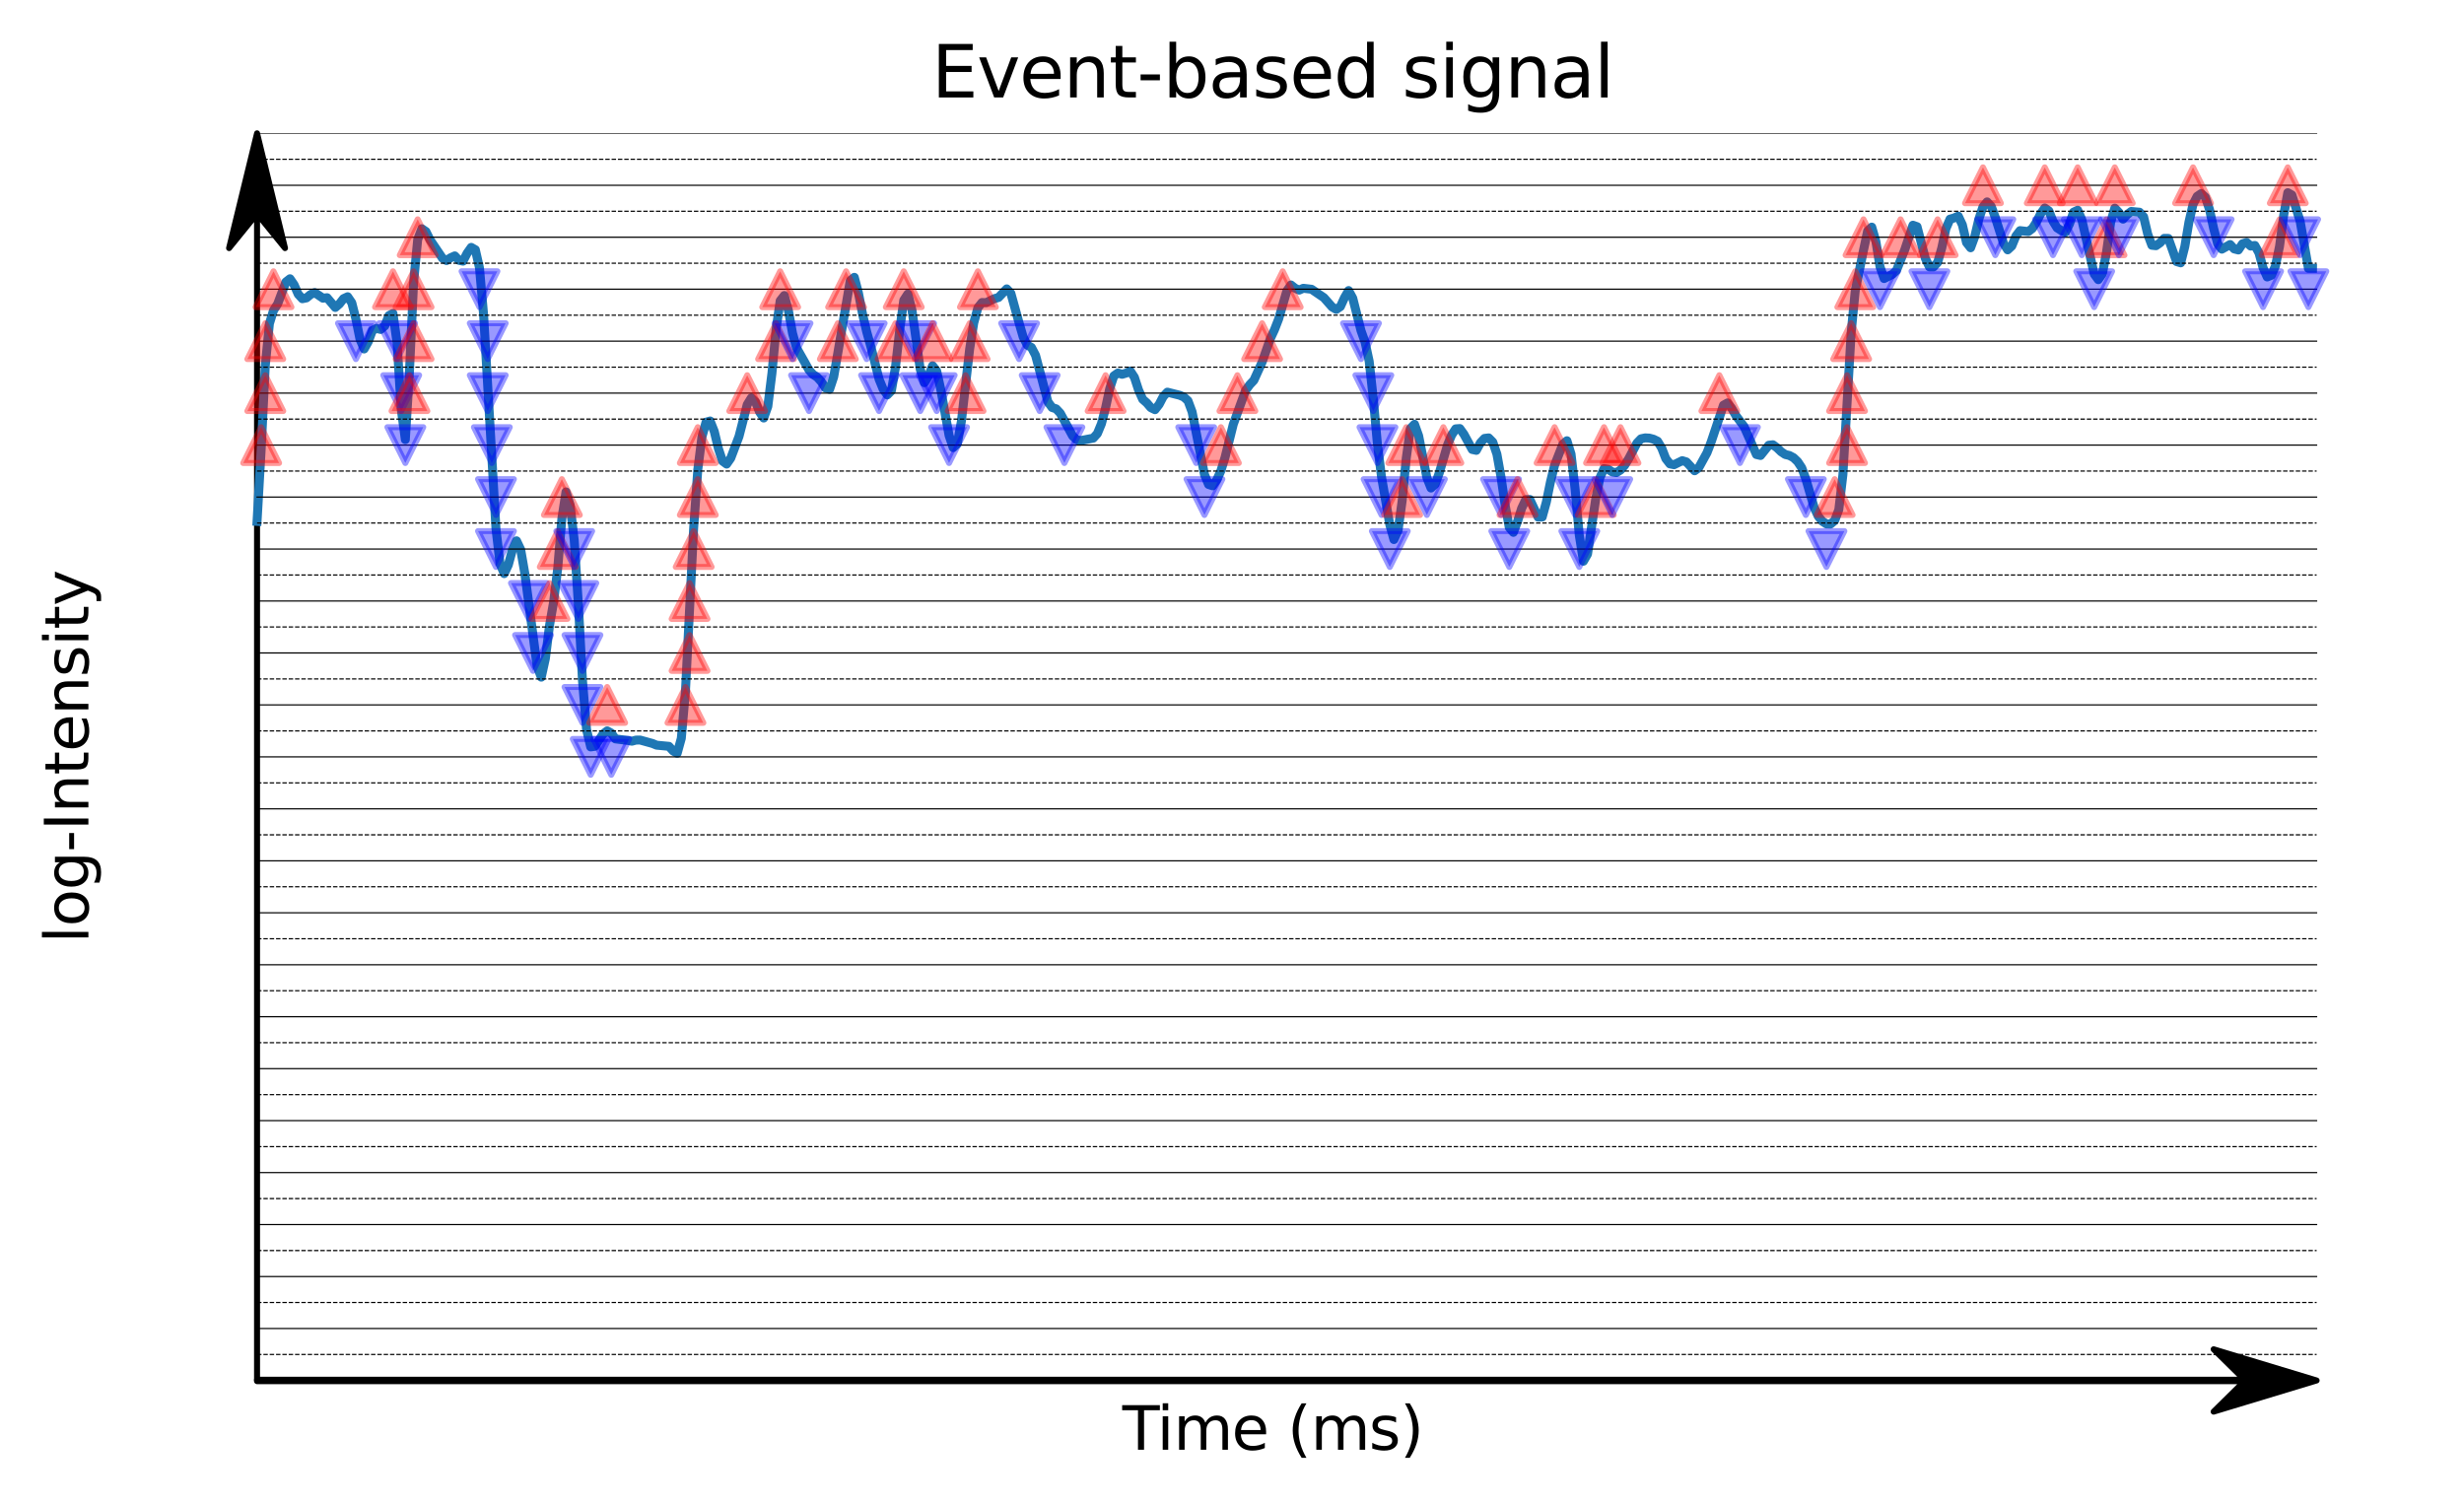 <?xml version="1.0" encoding="utf-8" standalone="no"?>
<!DOCTYPE svg PUBLIC "-//W3C//DTD SVG 1.1//EN"
  "http://www.w3.org/Graphics/SVG/1.1/DTD/svg11.dtd">
<svg xmlns:xlink="http://www.w3.org/1999/xlink" width="412.523pt" height="251.996pt" viewBox="0 0 412.523 251.996" xmlns="http://www.w3.org/2000/svg" version="1.1">
 <defs>
  <style type="text/css">*{stroke-linejoin: round; stroke-linecap: butt}</style>
 </defs>
 <g id="figure_1">
  <g id="patch_1">
   <path d="M 0 251.996 
L 412.523 251.996 
L 412.523 0 
L 0 0 
L 0 251.996 
z
" style="fill: none"/>
  </g>
  <g id="axes_1">
   <g id="patch_2">
    <path d="M 20.878 231.118 
L 405.323 231.118 
L 405.323 22.318 
L 20.878 22.318 
L 20.878 231.118 
z
" style="fill: none"/>
   </g>
   <g id="patch_3">
    <path d="M 387.848 231.118 
L 370.608 236.338 
L 375.78 231.235 
L 43.035 231.235 
L 43.035 231.001 
L 375.78 231.001 
L 370.608 225.898 
z
" style="stroke: #000000; stroke-linejoin: miter"/>
   </g>
   <g id="patch_4">
    <path d="M 43.035 22.318 
L 47.717 41.54 
L 43.035 35.774 
L 43.035 231.118 
L 43.034 231.118 
L 43.034 35.774 
L 38.353 41.54 
z
" style="stroke: #000000; stroke-linejoin: miter"/>
   </g>
   <g id="matplotlib.axis_1">
    <g id="text_1">
     <!-- Time (ms) -->
     <g transform="translate(187.901 242.717) scale(0.1 -0.1)">
      <defs>
       <path id="DejaVuSans-54" d="M -19 4666 
L 3928 4666 
L 3928 4134 
L 2272 4134 
L 2272 0 
L 1638 0 
L 1638 4134 
L -19 4134 
L -19 4666 
z
" transform="scale(0.016)"/>
       <path id="DejaVuSans-69" d="M 603 3500 
L 1178 3500 
L 1178 0 
L 603 0 
L 603 3500 
z
M 603 4863 
L 1178 4863 
L 1178 4134 
L 603 4134 
L 603 4863 
z
" transform="scale(0.016)"/>
       <path id="DejaVuSans-6d" d="M 3328 2828 
Q 3544 3216 3844 3400 
Q 4144 3584 4550 3584 
Q 5097 3584 5394 3201 
Q 5691 2819 5691 2113 
L 5691 0 
L 5113 0 
L 5113 2094 
Q 5113 2597 4934 2840 
Q 4756 3084 4391 3084 
Q 3944 3084 3684 2787 
Q 3425 2491 3425 1978 
L 3425 0 
L 2847 0 
L 2847 2094 
Q 2847 2600 2669 2842 
Q 2491 3084 2119 3084 
Q 1678 3084 1418 2786 
Q 1159 2488 1159 1978 
L 1159 0 
L 581 0 
L 581 3500 
L 1159 3500 
L 1159 2956 
Q 1356 3278 1631 3431 
Q 1906 3584 2284 3584 
Q 2666 3584 2933 3390 
Q 3200 3197 3328 2828 
z
" transform="scale(0.016)"/>
       <path id="DejaVuSans-65" d="M 3597 1894 
L 3597 1613 
L 953 1613 
Q 991 1019 1311 708 
Q 1631 397 2203 397 
Q 2534 397 2845 478 
Q 3156 559 3463 722 
L 3463 178 
Q 3153 47 2828 -22 
Q 2503 -91 2169 -91 
Q 1331 -91 842 396 
Q 353 884 353 1716 
Q 353 2575 817 3079 
Q 1281 3584 2069 3584 
Q 2775 3584 3186 3129 
Q 3597 2675 3597 1894 
z
M 3022 2063 
Q 3016 2534 2758 2815 
Q 2500 3097 2075 3097 
Q 1594 3097 1305 2825 
Q 1016 2553 972 2059 
L 3022 2063 
z
" transform="scale(0.016)"/>
       <path id="DejaVuSans-20" transform="scale(0.016)"/>
       <path id="DejaVuSans-28" d="M 1984 4856 
Q 1566 4138 1362 3434 
Q 1159 2731 1159 2009 
Q 1159 1288 1364 580 
Q 1569 -128 1984 -844 
L 1484 -844 
Q 1016 -109 783 600 
Q 550 1309 550 2009 
Q 550 2706 781 3412 
Q 1013 4119 1484 4856 
L 1984 4856 
z
" transform="scale(0.016)"/>
       <path id="DejaVuSans-73" d="M 2834 3397 
L 2834 2853 
Q 2591 2978 2328 3040 
Q 2066 3103 1784 3103 
Q 1356 3103 1142 2972 
Q 928 2841 928 2578 
Q 928 2378 1081 2264 
Q 1234 2150 1697 2047 
L 1894 2003 
Q 2506 1872 2764 1633 
Q 3022 1394 3022 966 
Q 3022 478 2636 193 
Q 2250 -91 1575 -91 
Q 1294 -91 989 -36 
Q 684 19 347 128 
L 347 722 
Q 666 556 975 473 
Q 1284 391 1588 391 
Q 1994 391 2212 530 
Q 2431 669 2431 922 
Q 2431 1156 2273 1281 
Q 2116 1406 1581 1522 
L 1381 1569 
Q 847 1681 609 1914 
Q 372 2147 372 2553 
Q 372 3047 722 3315 
Q 1072 3584 1716 3584 
Q 2034 3584 2315 3537 
Q 2597 3491 2834 3397 
z
" transform="scale(0.016)"/>
       <path id="DejaVuSans-29" d="M 513 4856 
L 1013 4856 
Q 1481 4119 1714 3412 
Q 1947 2706 1947 2009 
Q 1947 1309 1714 600 
Q 1481 -109 1013 -844 
L 513 -844 
Q 928 -128 1133 580 
Q 1338 1288 1338 2009 
Q 1338 2731 1133 3434 
Q 928 4138 513 4856 
z
" transform="scale(0.016)"/>
      </defs>
      <use xlink:href="#DejaVuSans-54"/>
      <use xlink:href="#DejaVuSans-69" x="57.959"/>
      <use xlink:href="#DejaVuSans-6d" x="85.742"/>
      <use xlink:href="#DejaVuSans-65" x="183.154"/>
      <use xlink:href="#DejaVuSans-20" x="244.678"/>
      <use xlink:href="#DejaVuSans-28" x="276.465"/>
      <use xlink:href="#DejaVuSans-6d" x="315.479"/>
      <use xlink:href="#DejaVuSans-73" x="412.891"/>
      <use xlink:href="#DejaVuSans-29" x="464.99"/>
     </g>
    </g>
   </g>
   <g id="matplotlib.axis_2">
    <g id="text_2">
     <!-- log-Intensity -->
     <g transform="translate(14.798 157.907) rotate(-90) scale(0.1 -0.1)">
      <defs>
       <path id="DejaVuSans-6c" d="M 603 4863 
L 1178 4863 
L 1178 0 
L 603 0 
L 603 4863 
z
" transform="scale(0.016)"/>
       <path id="DejaVuSans-6f" d="M 1959 3097 
Q 1497 3097 1228 2736 
Q 959 2375 959 1747 
Q 959 1119 1226 758 
Q 1494 397 1959 397 
Q 2419 397 2687 759 
Q 2956 1122 2956 1747 
Q 2956 2369 2687 2733 
Q 2419 3097 1959 3097 
z
M 1959 3584 
Q 2709 3584 3137 3096 
Q 3566 2609 3566 1747 
Q 3566 888 3137 398 
Q 2709 -91 1959 -91 
Q 1206 -91 779 398 
Q 353 888 353 1747 
Q 353 2609 779 3096 
Q 1206 3584 1959 3584 
z
" transform="scale(0.016)"/>
       <path id="DejaVuSans-67" d="M 2906 1791 
Q 2906 2416 2648 2759 
Q 2391 3103 1925 3103 
Q 1463 3103 1205 2759 
Q 947 2416 947 1791 
Q 947 1169 1205 825 
Q 1463 481 1925 481 
Q 2391 481 2648 825 
Q 2906 1169 2906 1791 
z
M 3481 434 
Q 3481 -459 3084 -895 
Q 2688 -1331 1869 -1331 
Q 1566 -1331 1297 -1286 
Q 1028 -1241 775 -1147 
L 775 -588 
Q 1028 -725 1275 -790 
Q 1522 -856 1778 -856 
Q 2344 -856 2625 -561 
Q 2906 -266 2906 331 
L 2906 616 
Q 2728 306 2450 153 
Q 2172 0 1784 0 
Q 1141 0 747 490 
Q 353 981 353 1791 
Q 353 2603 747 3093 
Q 1141 3584 1784 3584 
Q 2172 3584 2450 3431 
Q 2728 3278 2906 2969 
L 2906 3500 
L 3481 3500 
L 3481 434 
z
" transform="scale(0.016)"/>
       <path id="DejaVuSans-2d" d="M 313 2009 
L 1997 2009 
L 1997 1497 
L 313 1497 
L 313 2009 
z
" transform="scale(0.016)"/>
       <path id="DejaVuSans-49" d="M 628 4666 
L 1259 4666 
L 1259 0 
L 628 0 
L 628 4666 
z
" transform="scale(0.016)"/>
       <path id="DejaVuSans-6e" d="M 3513 2113 
L 3513 0 
L 2938 0 
L 2938 2094 
Q 2938 2591 2744 2837 
Q 2550 3084 2163 3084 
Q 1697 3084 1428 2787 
Q 1159 2491 1159 1978 
L 1159 0 
L 581 0 
L 581 3500 
L 1159 3500 
L 1159 2956 
Q 1366 3272 1645 3428 
Q 1925 3584 2291 3584 
Q 2894 3584 3203 3211 
Q 3513 2838 3513 2113 
z
" transform="scale(0.016)"/>
       <path id="DejaVuSans-74" d="M 1172 4494 
L 1172 3500 
L 2356 3500 
L 2356 3053 
L 1172 3053 
L 1172 1153 
Q 1172 725 1289 603 
Q 1406 481 1766 481 
L 2356 481 
L 2356 0 
L 1766 0 
Q 1100 0 847 248 
Q 594 497 594 1153 
L 594 3053 
L 172 3053 
L 172 3500 
L 594 3500 
L 594 4494 
L 1172 4494 
z
" transform="scale(0.016)"/>
       <path id="DejaVuSans-79" d="M 2059 -325 
Q 1816 -950 1584 -1140 
Q 1353 -1331 966 -1331 
L 506 -1331 
L 506 -850 
L 844 -850 
Q 1081 -850 1212 -737 
Q 1344 -625 1503 -206 
L 1606 56 
L 191 3500 
L 800 3500 
L 1894 763 
L 2988 3500 
L 3597 3500 
L 2059 -325 
z
" transform="scale(0.016)"/>
      </defs>
      <use xlink:href="#DejaVuSans-6c"/>
      <use xlink:href="#DejaVuSans-6f" x="27.783"/>
      <use xlink:href="#DejaVuSans-67" x="88.965"/>
      <use xlink:href="#DejaVuSans-2d" x="152.441"/>
      <use xlink:href="#DejaVuSans-49" x="188.525"/>
      <use xlink:href="#DejaVuSans-6e" x="218.018"/>
      <use xlink:href="#DejaVuSans-74" x="281.396"/>
      <use xlink:href="#DejaVuSans-65" x="320.605"/>
      <use xlink:href="#DejaVuSans-6e" x="382.129"/>
      <use xlink:href="#DejaVuSans-73" x="445.508"/>
      <use xlink:href="#DejaVuSans-69" x="497.607"/>
      <use xlink:href="#DejaVuSans-74" x="525.391"/>
      <use xlink:href="#DejaVuSans-79" x="564.6"/>
     </g>
    </g>
   </g>
   <g id="line2d_1">
    <path d="M 43.035 87.29 
L 43.724 75.246 
L 44.414 61.212 
L 45.104 54.182 
L 45.793 51.951 
L 46.483 50.889 
L 47.862 47.21 
L 48.552 46.672 
L 49.241 47.685 
L 49.931 49.259 
L 50.621 50.011 
L 51.31 49.872 
L 52 49.301 
L 52.69 48.988 
L 54.069 49.924 
L 54.758 49.843 
L 56.138 51.474 
L 56.827 50.882 
L 57.517 49.997 
L 58.207 49.682 
L 58.896 50.694 
L 59.586 53.417 
L 60.275 56.809 
L 60.965 58.422 
L 61.655 57.206 
L 62.344 55.34 
L 63.034 54.973 
L 63.724 55.155 
L 64.413 54.559 
L 65.103 52.844 
L 65.792 52.48 
L 66.482 57.457 
L 67.172 68.507 
L 67.861 73.599 
L 68.551 62.23 
L 69.241 47.352 
L 69.93 40.105 
L 70.62 38.291 
L 71.309 38.765 
L 71.999 40.153 
L 74.068 43.217 
L 74.758 43.62 
L 75.447 43.151 
L 76.137 42.841 
L 76.826 43.575 
L 77.516 43.719 
L 78.206 42.395 
L 78.895 41.419 
L 79.585 41.814 
L 80.275 44.842 
L 80.964 52.686 
L 83.033 88.491 
L 83.723 94.42 
L 84.412 96.032 
L 85.102 94.583 
L 85.792 92.041 
L 86.481 90.546 
L 87.171 92.005 
L 87.861 95.979 
L 89.929 111.583 
L 90.619 113.369 
L 91.309 110.249 
L 91.998 104.736 
L 92.688 100.777 
L 93.378 95.119 
L 94.067 86.824 
L 94.757 82.355 
L 95.446 84.516 
L 96.136 90.431 
L 96.826 101.127 
L 97.515 113.878 
L 98.205 122.172 
L 98.895 125.05 
L 99.584 124.947 
L 100.963 122.894 
L 101.653 122.364 
L 102.343 122.732 
L 103.032 123.707 
L 105.101 123.965 
L 105.791 124.094 
L 106.48 123.908 
L 107.17 123.9 
L 109.239 124.473 
L 109.929 124.757 
L 111.997 124.952 
L 112.687 125.723 
L 113.377 126.111 
L 114.066 123.61 
L 114.756 115.804 
L 116.135 88.35 
L 116.825 78.638 
L 117.514 73.166 
L 118.204 70.68 
L 118.894 70.483 
L 119.583 72.222 
L 120.273 75.092 
L 120.963 77.188 
L 121.652 77.695 
L 122.342 76.705 
L 123.721 73.073 
L 125.1 67.736 
L 125.79 66.619 
L 126.48 67.278 
L 127.169 68.977 
L 127.859 69.982 
L 128.549 68.045 
L 129.238 62.494 
L 129.928 55.179 
L 130.617 50.354 
L 131.307 49.481 
L 131.997 51.988 
L 132.686 55.806 
L 133.376 58.27 
L 134.755 60.706 
L 135.445 61.953 
L 136.134 62.701 
L 136.824 63.15 
L 137.514 63.919 
L 138.203 64.966 
L 138.893 65.18 
L 139.583 63.089 
L 142.341 47.011 
L 143.031 46.431 
L 143.72 49.057 
L 144.41 52.592 
L 145.1 55.542 
L 145.789 57.99 
L 147.168 63.468 
L 147.858 65.158 
L 148.548 66.116 
L 149.237 65.414 
L 149.927 61.44 
L 150.617 55.357 
L 151.306 50.277 
L 151.996 49.21 
L 152.685 51.927 
L 154.065 61.808 
L 154.754 64.066 
L 155.444 62.96 
L 156.134 61.236 
L 156.823 62.124 
L 157.513 65.254 
L 158.892 72.895 
L 159.582 74.942 
L 160.271 74.301 
L 160.961 70.513 
L 162.34 58.435 
L 163.03 54.051 
L 163.719 51.518 
L 164.409 50.647 
L 165.099 50.672 
L 166.478 49.999 
L 167.168 49.806 
L 168.547 48.364 
L 169.237 49.1 
L 170.616 54.073 
L 171.305 56.437 
L 171.995 57.78 
L 172.685 58.174 
L 173.374 59.488 
L 175.443 67.278 
L 176.133 68.219 
L 176.822 68.45 
L 177.512 69.186 
L 179.581 72.983 
L 180.271 73.64 
L 180.96 73.753 
L 183.029 73.355 
L 183.719 72.595 
L 184.408 70.924 
L 185.098 68.276 
L 185.788 65.076 
L 186.477 62.939 
L 187.167 62.446 
L 187.856 62.667 
L 188.546 62.463 
L 189.236 62.122 
L 189.925 63.174 
L 190.615 65.296 
L 191.305 66.846 
L 191.994 67.453 
L 192.684 68.257 
L 193.373 68.588 
L 194.063 67.7 
L 194.753 66.382 
L 195.442 65.655 
L 197.511 66.176 
L 198.201 66.471 
L 198.89 67.095 
L 199.58 68.954 
L 201.649 79.437 
L 202.339 81.11 
L 203.028 81.335 
L 203.718 80.329 
L 204.407 78.811 
L 205.097 76.573 
L 206.476 71.032 
L 208.545 65.345 
L 209.235 64.404 
L 209.924 63.671 
L 211.304 60.623 
L 212.683 56.693 
L 213.373 55.203 
L 214.062 53.427 
L 215.442 48.706 
L 216.131 47.712 
L 216.821 48.258 
L 217.51 48.569 
L 218.2 48.263 
L 219.579 48.427 
L 221.648 49.836 
L 223.027 51.4 
L 223.717 51.802 
L 224.407 51.33 
L 225.096 49.835 
L 225.786 48.647 
L 226.476 49.918 
L 227.855 55.343 
L 228.544 57.29 
L 229.234 60.503 
L 229.924 66.831 
L 230.613 74.409 
L 231.303 79.889 
L 232.682 87.843 
L 233.372 90.329 
L 234.061 88.829 
L 234.751 83.832 
L 235.441 76.666 
L 236.13 71.738 
L 236.82 71.032 
L 237.51 72.969 
L 238.889 79.985 
L 239.578 81.703 
L 240.268 81.063 
L 240.958 79.201 
L 242.337 74.512 
L 243.027 72.85 
L 243.716 71.798 
L 244.406 71.749 
L 245.095 72.71 
L 246.475 75.249 
L 247.164 75.398 
L 247.854 74.128 
L 248.544 73.398 
L 249.233 73.312 
L 249.923 74.013 
L 250.612 76.034 
L 251.302 79.882 
L 251.992 84.572 
L 252.681 88.312 
L 253.371 89.124 
L 254.061 87.305 
L 254.75 85.116 
L 255.44 83.645 
L 256.129 83.628 
L 257.509 86.58 
L 258.198 86.56 
L 258.888 84.057 
L 259.578 80.684 
L 260.267 77.897 
L 261.647 74.372 
L 262.336 73.791 
L 263.026 76.026 
L 263.715 81.996 
L 264.405 89.605 
L 265.095 93.957 
L 265.784 92.769 
L 267.164 83.472 
L 267.853 80.001 
L 268.543 78.449 
L 269.232 78.567 
L 269.922 79.015 
L 270.612 79.124 
L 271.301 78.696 
L 271.991 77.919 
L 272.681 76.794 
L 274.06 74.174 
L 274.749 73.458 
L 275.439 73.311 
L 276.129 73.349 
L 276.818 73.53 
L 277.508 73.865 
L 278.198 75.006 
L 278.887 76.778 
L 279.577 77.664 
L 280.266 77.802 
L 281.646 77.127 
L 282.335 77.334 
L 283.715 78.815 
L 284.404 78.308 
L 285.783 75.803 
L 286.473 74.016 
L 288.542 67.839 
L 289.232 67.458 
L 289.921 68.353 
L 290.611 69.557 
L 291.99 71.412 
L 294.059 76.097 
L 294.749 76.256 
L 296.128 74.54 
L 296.817 74.465 
L 297.507 74.967 
L 298.197 75.629 
L 298.886 76.092 
L 299.576 76.257 
L 300.266 76.62 
L 300.955 77.275 
L 301.645 78.317 
L 302.334 80.189 
L 303.714 84.918 
L 304.403 86.422 
L 305.093 87.271 
L 305.783 87.715 
L 306.472 87.73 
L 307.162 87.155 
L 307.852 85.327 
L 308.541 79.444 
L 309.92 55.72 
L 310.61 48.64 
L 311.989 41.893 
L 312.679 38.675 
L 313.369 38.025 
L 314.058 40.41 
L 314.748 44.646 
L 315.437 46.631 
L 316.817 45.931 
L 317.506 45.281 
L 318.886 41.832 
L 320.265 37.706 
L 320.954 37.949 
L 322.334 43.237 
L 323.023 44.677 
L 323.713 44.684 
L 324.403 43.937 
L 325.092 41.51 
L 325.782 38.283 
L 326.471 36.687 
L 327.161 36.493 
L 327.851 36.181 
L 328.54 37.643 
L 329.23 40.605 
L 329.92 41.481 
L 330.609 39.621 
L 331.299 36.68 
L 331.988 34.62 
L 332.678 33.8 
L 333.368 34.545 
L 334.057 36.419 
L 335.437 40.753 
L 336.126 41.829 
L 336.816 41.187 
L 337.505 39.511 
L 338.195 38.612 
L 339.574 38.769 
L 340.264 38.244 
L 340.954 37.161 
L 341.643 35.79 
L 342.333 34.817 
L 343.022 35.311 
L 343.712 37.036 
L 344.402 38.148 
L 345.091 38.59 
L 345.781 38.889 
L 346.471 37.501 
L 347.16 35.509 
L 347.85 35.195 
L 348.539 36.777 
L 350.608 45.869 
L 351.298 46.816 
L 351.988 45.815 
L 352.677 42.182 
L 353.367 37.225 
L 354.057 34.847 
L 354.746 35.568 
L 355.436 36.687 
L 356.125 35.932 
L 356.815 35.402 
L 358.194 35.525 
L 358.884 36.293 
L 359.574 39.205 
L 360.263 41.061 
L 360.953 41.136 
L 361.642 40.652 
L 362.332 39.907 
L 363.022 39.918 
L 364.401 43.792 
L 365.091 44.002 
L 365.78 41.287 
L 366.47 37.19 
L 367.159 34.204 
L 367.849 32.871 
L 368.539 32.403 
L 369.228 33.023 
L 369.918 35.076 
L 370.608 38.244 
L 371.297 40.852 
L 371.987 41.711 
L 373.366 40.938 
L 374.056 41.675 
L 374.745 41.851 
L 375.435 40.815 
L 376.125 40.591 
L 376.814 41.195 
L 377.504 41.091 
L 378.193 42.335 
L 378.883 44.828 
L 379.573 46.37 
L 380.262 46.09 
L 380.952 44.541 
L 381.642 41.233 
L 382.331 36.063 
L 383.021 32.261 
L 383.71 32.648 
L 385.09 37.037 
L 386.469 44.917 
L 387.159 44.922 
L 387.159 44.922 
" clip-path="url(#p347759cd3a)" style="fill: none; stroke: #1f77b4; stroke-width: 1.5; stroke-linecap: square"/>
   </g>
   <g id="line2d_2">
    <path d="M 43.035 226.768 
L 387.848 226.768 
" clip-path="url(#p347759cd3a)" style="fill: none; stroke-dasharray: 0.74,0.32; stroke-dashoffset: 0; stroke: #000000; stroke-width: 0.2"/>
   </g>
   <g id="line2d_3">
    <path d="M 43.035 218.068 
L 387.848 218.068 
" clip-path="url(#p347759cd3a)" style="fill: none; stroke-dasharray: 0.74,0.32; stroke-dashoffset: 0; stroke: #000000; stroke-width: 0.2"/>
   </g>
   <g id="line2d_4">
    <path d="M 43.035 209.368 
L 387.848 209.368 
" clip-path="url(#p347759cd3a)" style="fill: none; stroke-dasharray: 0.74,0.32; stroke-dashoffset: 0; stroke: #000000; stroke-width: 0.2"/>
   </g>
   <g id="line2d_5">
    <path d="M 43.035 200.668 
L 387.848 200.668 
" clip-path="url(#p347759cd3a)" style="fill: none; stroke-dasharray: 0.74,0.32; stroke-dashoffset: 0; stroke: #000000; stroke-width: 0.2"/>
   </g>
   <g id="line2d_6">
    <path d="M 43.035 191.968 
L 387.848 191.968 
" clip-path="url(#p347759cd3a)" style="fill: none; stroke-dasharray: 0.74,0.32; stroke-dashoffset: 0; stroke: #000000; stroke-width: 0.2"/>
   </g>
   <g id="line2d_7">
    <path d="M 43.035 183.268 
L 387.848 183.268 
" clip-path="url(#p347759cd3a)" style="fill: none; stroke-dasharray: 0.74,0.32; stroke-dashoffset: 0; stroke: #000000; stroke-width: 0.2"/>
   </g>
   <g id="line2d_8">
    <path d="M 43.035 174.568 
L 387.848 174.568 
" clip-path="url(#p347759cd3a)" style="fill: none; stroke-dasharray: 0.74,0.32; stroke-dashoffset: 0; stroke: #000000; stroke-width: 0.2"/>
   </g>
   <g id="line2d_9">
    <path d="M 43.035 165.868 
L 387.848 165.868 
" clip-path="url(#p347759cd3a)" style="fill: none; stroke-dasharray: 0.74,0.32; stroke-dashoffset: 0; stroke: #000000; stroke-width: 0.2"/>
   </g>
   <g id="line2d_10">
    <path d="M 43.035 157.168 
L 387.848 157.168 
" clip-path="url(#p347759cd3a)" style="fill: none; stroke-dasharray: 0.74,0.32; stroke-dashoffset: 0; stroke: #000000; stroke-width: 0.2"/>
   </g>
   <g id="line2d_11">
    <path d="M 43.035 148.468 
L 387.848 148.468 
" clip-path="url(#p347759cd3a)" style="fill: none; stroke-dasharray: 0.74,0.32; stroke-dashoffset: 0; stroke: #000000; stroke-width: 0.2"/>
   </g>
   <g id="line2d_12">
    <path d="M 43.035 139.768 
L 387.848 139.768 
" clip-path="url(#p347759cd3a)" style="fill: none; stroke-dasharray: 0.74,0.32; stroke-dashoffset: 0; stroke: #000000; stroke-width: 0.2"/>
   </g>
   <g id="line2d_13">
    <path d="M 43.035 131.068 
L 387.848 131.068 
" clip-path="url(#p347759cd3a)" style="fill: none; stroke-dasharray: 0.74,0.32; stroke-dashoffset: 0; stroke: #000000; stroke-width: 0.2"/>
   </g>
   <g id="line2d_14">
    <path d="M 43.035 122.368 
L 387.848 122.368 
" clip-path="url(#p347759cd3a)" style="fill: none; stroke-dasharray: 0.74,0.32; stroke-dashoffset: 0; stroke: #000000; stroke-width: 0.2"/>
   </g>
   <g id="line2d_15">
    <path d="M 43.035 113.668 
L 387.848 113.668 
" clip-path="url(#p347759cd3a)" style="fill: none; stroke-dasharray: 0.74,0.32; stroke-dashoffset: 0; stroke: #000000; stroke-width: 0.2"/>
   </g>
   <g id="line2d_16">
    <path d="M 43.035 104.968 
L 387.848 104.968 
" clip-path="url(#p347759cd3a)" style="fill: none; stroke-dasharray: 0.74,0.32; stroke-dashoffset: 0; stroke: #000000; stroke-width: 0.2"/>
   </g>
   <g id="line2d_17">
    <path d="M 43.035 96.268 
L 387.848 96.268 
" clip-path="url(#p347759cd3a)" style="fill: none; stroke-dasharray: 0.74,0.32; stroke-dashoffset: 0; stroke: #000000; stroke-width: 0.2"/>
   </g>
   <g id="line2d_18">
    <path d="M 43.035 87.568 
L 387.848 87.568 
" clip-path="url(#p347759cd3a)" style="fill: none; stroke-dasharray: 0.74,0.32; stroke-dashoffset: 0; stroke: #000000; stroke-width: 0.2"/>
   </g>
   <g id="line2d_19">
    <path d="M 43.035 78.868 
L 387.848 78.868 
" clip-path="url(#p347759cd3a)" style="fill: none; stroke-dasharray: 0.74,0.32; stroke-dashoffset: 0; stroke: #000000; stroke-width: 0.2"/>
   </g>
   <g id="line2d_20">
    <path d="M 43.035 70.168 
L 387.848 70.168 
" clip-path="url(#p347759cd3a)" style="fill: none; stroke-dasharray: 0.74,0.32; stroke-dashoffset: 0; stroke: #000000; stroke-width: 0.2"/>
   </g>
   <g id="line2d_21">
    <path d="M 43.035 61.468 
L 387.848 61.468 
" clip-path="url(#p347759cd3a)" style="fill: none; stroke-dasharray: 0.74,0.32; stroke-dashoffset: 0; stroke: #000000; stroke-width: 0.2"/>
   </g>
   <g id="line2d_22">
    <path d="M 43.035 52.768 
L 387.848 52.768 
" clip-path="url(#p347759cd3a)" style="fill: none; stroke-dasharray: 0.74,0.32; stroke-dashoffset: 0; stroke: #000000; stroke-width: 0.2"/>
   </g>
   <g id="line2d_23">
    <path d="M 43.035 44.068 
L 387.848 44.068 
" clip-path="url(#p347759cd3a)" style="fill: none; stroke-dasharray: 0.74,0.32; stroke-dashoffset: 0; stroke: #000000; stroke-width: 0.2"/>
   </g>
   <g id="line2d_24">
    <path d="M 43.035 35.368 
L 387.848 35.368 
" clip-path="url(#p347759cd3a)" style="fill: none; stroke-dasharray: 0.74,0.32; stroke-dashoffset: 0; stroke: #000000; stroke-width: 0.2"/>
   </g>
   <g id="line2d_25">
    <path d="M 43.035 26.668 
L 387.848 26.668 
" clip-path="url(#p347759cd3a)" style="fill: none; stroke-dasharray: 0.74,0.32; stroke-dashoffset: 0; stroke: #000000; stroke-width: 0.2"/>
   </g>
   <g id="line2d_26">
    <path d="M 43.035 231.118 
L 387.848 231.118 
" clip-path="url(#p347759cd3a)" style="fill: none; stroke: #000000; stroke-width: 0.2; stroke-linecap: square"/>
   </g>
   <g id="line2d_27">
    <path d="M 43.035 222.418 
L 387.848 222.418 
" clip-path="url(#p347759cd3a)" style="fill: none; stroke: #000000; stroke-width: 0.2; stroke-linecap: square"/>
   </g>
   <g id="line2d_28">
    <path d="M 43.035 213.718 
L 387.848 213.718 
" clip-path="url(#p347759cd3a)" style="fill: none; stroke: #000000; stroke-width: 0.2; stroke-linecap: square"/>
   </g>
   <g id="line2d_29">
    <path d="M 43.035 205.018 
L 387.848 205.018 
" clip-path="url(#p347759cd3a)" style="fill: none; stroke: #000000; stroke-width: 0.2; stroke-linecap: square"/>
   </g>
   <g id="line2d_30">
    <path d="M 43.035 196.318 
L 387.848 196.318 
" clip-path="url(#p347759cd3a)" style="fill: none; stroke: #000000; stroke-width: 0.2; stroke-linecap: square"/>
   </g>
   <g id="line2d_31">
    <path d="M 43.035 187.618 
L 387.848 187.618 
" clip-path="url(#p347759cd3a)" style="fill: none; stroke: #000000; stroke-width: 0.2; stroke-linecap: square"/>
   </g>
   <g id="line2d_32">
    <path d="M 43.035 178.918 
L 387.848 178.918 
" clip-path="url(#p347759cd3a)" style="fill: none; stroke: #000000; stroke-width: 0.2; stroke-linecap: square"/>
   </g>
   <g id="line2d_33">
    <path d="M 43.035 170.218 
L 387.848 170.218 
" clip-path="url(#p347759cd3a)" style="fill: none; stroke: #000000; stroke-width: 0.2; stroke-linecap: square"/>
   </g>
   <g id="line2d_34">
    <path d="M 43.035 161.518 
L 387.848 161.518 
" clip-path="url(#p347759cd3a)" style="fill: none; stroke: #000000; stroke-width: 0.2; stroke-linecap: square"/>
   </g>
   <g id="line2d_35">
    <path d="M 43.035 152.818 
L 387.848 152.818 
" clip-path="url(#p347759cd3a)" style="fill: none; stroke: #000000; stroke-width: 0.2; stroke-linecap: square"/>
   </g>
   <g id="line2d_36">
    <path d="M 43.035 144.118 
L 387.848 144.118 
" clip-path="url(#p347759cd3a)" style="fill: none; stroke: #000000; stroke-width: 0.2; stroke-linecap: square"/>
   </g>
   <g id="line2d_37">
    <path d="M 43.035 135.418 
L 387.848 135.418 
" clip-path="url(#p347759cd3a)" style="fill: none; stroke: #000000; stroke-width: 0.2; stroke-linecap: square"/>
   </g>
   <g id="line2d_38">
    <path d="M 43.035 126.718 
L 387.848 126.718 
" clip-path="url(#p347759cd3a)" style="fill: none; stroke: #000000; stroke-width: 0.2; stroke-linecap: square"/>
   </g>
   <g id="line2d_39">
    <path d="M 43.035 118.018 
L 387.848 118.018 
" clip-path="url(#p347759cd3a)" style="fill: none; stroke: #000000; stroke-width: 0.2; stroke-linecap: square"/>
   </g>
   <g id="line2d_40">
    <path d="M 43.035 109.318 
L 387.848 109.318 
" clip-path="url(#p347759cd3a)" style="fill: none; stroke: #000000; stroke-width: 0.2; stroke-linecap: square"/>
   </g>
   <g id="line2d_41">
    <path d="M 43.035 100.618 
L 387.848 100.618 
" clip-path="url(#p347759cd3a)" style="fill: none; stroke: #000000; stroke-width: 0.2; stroke-linecap: square"/>
   </g>
   <g id="line2d_42">
    <path d="M 43.035 91.918 
L 387.848 91.918 
" clip-path="url(#p347759cd3a)" style="fill: none; stroke: #000000; stroke-width: 0.2; stroke-linecap: square"/>
   </g>
   <g id="line2d_43">
    <path d="M 43.035 83.218 
L 387.848 83.218 
" clip-path="url(#p347759cd3a)" style="fill: none; stroke: #000000; stroke-width: 0.2; stroke-linecap: square"/>
   </g>
   <g id="line2d_44">
    <path d="M 43.035 74.518 
L 387.848 74.518 
" clip-path="url(#p347759cd3a)" style="fill: none; stroke: #000000; stroke-width: 0.2; stroke-linecap: square"/>
   </g>
   <g id="line2d_45">
    <path d="M 43.035 65.818 
L 387.848 65.818 
" clip-path="url(#p347759cd3a)" style="fill: none; stroke: #000000; stroke-width: 0.2; stroke-linecap: square"/>
   </g>
   <g id="line2d_46">
    <path d="M 43.035 57.118 
L 387.848 57.118 
" clip-path="url(#p347759cd3a)" style="fill: none; stroke: #000000; stroke-width: 0.2; stroke-linecap: square"/>
   </g>
   <g id="line2d_47">
    <path d="M 43.035 48.418 
L 387.848 48.418 
" clip-path="url(#p347759cd3a)" style="fill: none; stroke: #000000; stroke-width: 0.2; stroke-linecap: square"/>
   </g>
   <g id="line2d_48">
    <path d="M 43.035 39.718 
L 387.848 39.718 
" clip-path="url(#p347759cd3a)" style="fill: none; stroke: #000000; stroke-width: 0.2; stroke-linecap: square"/>
   </g>
   <g id="line2d_49">
    <path d="M 43.035 31.018 
L 387.848 31.018 
" clip-path="url(#p347759cd3a)" style="fill: none; stroke: #000000; stroke-width: 0.2; stroke-linecap: square"/>
   </g>
   <g id="line2d_50">
    <path d="M 43.035 22.318 
L 387.848 22.318 
" clip-path="url(#p347759cd3a)" style="fill: none; stroke: #000000; stroke-width: 0.2; stroke-linecap: square"/>
   </g>
   <g id="line2d_51">
    <defs>
     <path id="m21b5c714d2" d="M 0 -3 
L -3 3 
L 3 3 
z
" style="stroke: #ff0000; stroke-opacity: 0.4; stroke-linejoin: miter"/>
    </defs>
    <g clip-path="url(#p347759cd3a)">
     <use xlink:href="#m21b5c714d2" x="43.724" y="74.518" style="fill: #ff0000; fill-opacity: 0.4; stroke: #ff0000; stroke-opacity: 0.4; stroke-linejoin: miter"/>
    </g>
   </g>
   <g id="line2d_52">
    <g clip-path="url(#p347759cd3a)">
     <use xlink:href="#m21b5c714d2" x="44.414" y="65.818" style="fill: #ff0000; fill-opacity: 0.4; stroke: #ff0000; stroke-opacity: 0.4; stroke-linejoin: miter"/>
    </g>
   </g>
   <g id="line2d_53">
    <g clip-path="url(#p347759cd3a)">
     <use xlink:href="#m21b5c714d2" x="44.414" y="57.118" style="fill: #ff0000; fill-opacity: 0.4; stroke: #ff0000; stroke-opacity: 0.4; stroke-linejoin: miter"/>
    </g>
   </g>
   <g id="line2d_54">
    <g clip-path="url(#p347759cd3a)">
     <use xlink:href="#m21b5c714d2" x="45.793" y="48.418" style="fill: #ff0000; fill-opacity: 0.4; stroke: #ff0000; stroke-opacity: 0.4; stroke-linejoin: miter"/>
    </g>
   </g>
   <g id="line2d_55">
    <defs>
     <path id="m756d4cb37d" d="M -0 3 
L 3 -3 
L -3 -3 
z
" style="stroke: #0000ff; stroke-opacity: 0.4; stroke-linejoin: miter"/>
    </defs>
    <g clip-path="url(#p347759cd3a)">
     <use xlink:href="#m756d4cb37d" x="59.586" y="57.118" style="fill: #0000ff; fill-opacity: 0.4; stroke: #0000ff; stroke-opacity: 0.4; stroke-linejoin: miter"/>
    </g>
   </g>
   <g id="line2d_56">
    <g clip-path="url(#p347759cd3a)">
     <use xlink:href="#m21b5c714d2" x="65.792" y="48.418" style="fill: #ff0000; fill-opacity: 0.4; stroke: #ff0000; stroke-opacity: 0.4; stroke-linejoin: miter"/>
    </g>
   </g>
   <g id="line2d_57">
    <g clip-path="url(#p347759cd3a)">
     <use xlink:href="#m756d4cb37d" x="66.482" y="57.118" style="fill: #0000ff; fill-opacity: 0.4; stroke: #0000ff; stroke-opacity: 0.4; stroke-linejoin: miter"/>
    </g>
   </g>
   <g id="line2d_58">
    <g clip-path="url(#p347759cd3a)">
     <use xlink:href="#m756d4cb37d" x="67.172" y="65.818" style="fill: #0000ff; fill-opacity: 0.4; stroke: #0000ff; stroke-opacity: 0.4; stroke-linejoin: miter"/>
    </g>
   </g>
   <g id="line2d_59">
    <g clip-path="url(#p347759cd3a)">
     <use xlink:href="#m756d4cb37d" x="67.861" y="74.518" style="fill: #0000ff; fill-opacity: 0.4; stroke: #0000ff; stroke-opacity: 0.4; stroke-linejoin: miter"/>
    </g>
   </g>
   <g id="line2d_60">
    <g clip-path="url(#p347759cd3a)">
     <use xlink:href="#m21b5c714d2" x="68.551" y="65.818" style="fill: #ff0000; fill-opacity: 0.4; stroke: #ff0000; stroke-opacity: 0.4; stroke-linejoin: miter"/>
    </g>
   </g>
   <g id="line2d_61">
    <g clip-path="url(#p347759cd3a)">
     <use xlink:href="#m21b5c714d2" x="69.241" y="57.118" style="fill: #ff0000; fill-opacity: 0.4; stroke: #ff0000; stroke-opacity: 0.4; stroke-linejoin: miter"/>
    </g>
   </g>
   <g id="line2d_62">
    <g clip-path="url(#p347759cd3a)">
     <use xlink:href="#m21b5c714d2" x="69.241" y="48.418" style="fill: #ff0000; fill-opacity: 0.4; stroke: #ff0000; stroke-opacity: 0.4; stroke-linejoin: miter"/>
    </g>
   </g>
   <g id="line2d_63">
    <g clip-path="url(#p347759cd3a)">
     <use xlink:href="#m21b5c714d2" x="69.93" y="39.718" style="fill: #ff0000; fill-opacity: 0.4; stroke: #ff0000; stroke-opacity: 0.4; stroke-linejoin: miter"/>
    </g>
   </g>
   <g id="line2d_64">
    <g clip-path="url(#p347759cd3a)">
     <use xlink:href="#m756d4cb37d" x="80.275" y="48.418" style="fill: #0000ff; fill-opacity: 0.4; stroke: #0000ff; stroke-opacity: 0.4; stroke-linejoin: miter"/>
    </g>
   </g>
   <g id="line2d_65">
    <g clip-path="url(#p347759cd3a)">
     <use xlink:href="#m756d4cb37d" x="81.654" y="57.118" style="fill: #0000ff; fill-opacity: 0.4; stroke: #0000ff; stroke-opacity: 0.4; stroke-linejoin: miter"/>
    </g>
   </g>
   <g id="line2d_66">
    <g clip-path="url(#p347759cd3a)">
     <use xlink:href="#m756d4cb37d" x="81.654" y="65.818" style="fill: #0000ff; fill-opacity: 0.4; stroke: #0000ff; stroke-opacity: 0.4; stroke-linejoin: miter"/>
    </g>
   </g>
   <g id="line2d_67">
    <g clip-path="url(#p347759cd3a)">
     <use xlink:href="#m756d4cb37d" x="82.344" y="74.518" style="fill: #0000ff; fill-opacity: 0.4; stroke: #0000ff; stroke-opacity: 0.4; stroke-linejoin: miter"/>
    </g>
   </g>
   <g id="line2d_68">
    <g clip-path="url(#p347759cd3a)">
     <use xlink:href="#m756d4cb37d" x="83.033" y="83.218" style="fill: #0000ff; fill-opacity: 0.4; stroke: #0000ff; stroke-opacity: 0.4; stroke-linejoin: miter"/>
    </g>
   </g>
   <g id="line2d_69">
    <g clip-path="url(#p347759cd3a)">
     <use xlink:href="#m756d4cb37d" x="83.033" y="91.918" style="fill: #0000ff; fill-opacity: 0.4; stroke: #0000ff; stroke-opacity: 0.4; stroke-linejoin: miter"/>
    </g>
   </g>
   <g id="line2d_70">
    <g clip-path="url(#p347759cd3a)">
     <use xlink:href="#m756d4cb37d" x="88.55" y="100.618" style="fill: #0000ff; fill-opacity: 0.4; stroke: #0000ff; stroke-opacity: 0.4; stroke-linejoin: miter"/>
    </g>
   </g>
   <g id="line2d_71">
    <g clip-path="url(#p347759cd3a)">
     <use xlink:href="#m756d4cb37d" x="89.24" y="109.318" style="fill: #0000ff; fill-opacity: 0.4; stroke: #0000ff; stroke-opacity: 0.4; stroke-linejoin: miter"/>
    </g>
   </g>
   <g id="line2d_72">
    <g clip-path="url(#p347759cd3a)">
     <use xlink:href="#m21b5c714d2" x="91.998" y="100.618" style="fill: #ff0000; fill-opacity: 0.4; stroke: #ff0000; stroke-opacity: 0.4; stroke-linejoin: miter"/>
    </g>
   </g>
   <g id="line2d_73">
    <g clip-path="url(#p347759cd3a)">
     <use xlink:href="#m21b5c714d2" x="93.378" y="91.918" style="fill: #ff0000; fill-opacity: 0.4; stroke: #ff0000; stroke-opacity: 0.4; stroke-linejoin: miter"/>
    </g>
   </g>
   <g id="line2d_74">
    <g clip-path="url(#p347759cd3a)">
     <use xlink:href="#m21b5c714d2" x="94.067" y="83.218" style="fill: #ff0000; fill-opacity: 0.4; stroke: #ff0000; stroke-opacity: 0.4; stroke-linejoin: miter"/>
    </g>
   </g>
   <g id="line2d_75">
    <g clip-path="url(#p347759cd3a)">
     <use xlink:href="#m756d4cb37d" x="96.136" y="91.918" style="fill: #0000ff; fill-opacity: 0.4; stroke: #0000ff; stroke-opacity: 0.4; stroke-linejoin: miter"/>
    </g>
   </g>
   <g id="line2d_76">
    <g clip-path="url(#p347759cd3a)">
     <use xlink:href="#m756d4cb37d" x="96.826" y="100.618" style="fill: #0000ff; fill-opacity: 0.4; stroke: #0000ff; stroke-opacity: 0.4; stroke-linejoin: miter"/>
    </g>
   </g>
   <g id="line2d_77">
    <g clip-path="url(#p347759cd3a)">
     <use xlink:href="#m756d4cb37d" x="97.515" y="109.318" style="fill: #0000ff; fill-opacity: 0.4; stroke: #0000ff; stroke-opacity: 0.4; stroke-linejoin: miter"/>
    </g>
   </g>
   <g id="line2d_78">
    <g clip-path="url(#p347759cd3a)">
     <use xlink:href="#m756d4cb37d" x="97.515" y="118.018" style="fill: #0000ff; fill-opacity: 0.4; stroke: #0000ff; stroke-opacity: 0.4; stroke-linejoin: miter"/>
    </g>
   </g>
   <g id="line2d_79">
    <g clip-path="url(#p347759cd3a)">
     <use xlink:href="#m756d4cb37d" x="98.895" y="126.718" style="fill: #0000ff; fill-opacity: 0.4; stroke: #0000ff; stroke-opacity: 0.4; stroke-linejoin: miter"/>
    </g>
   </g>
   <g id="line2d_80">
    <g clip-path="url(#p347759cd3a)">
     <use xlink:href="#m21b5c714d2" x="101.653" y="118.018" style="fill: #ff0000; fill-opacity: 0.4; stroke: #ff0000; stroke-opacity: 0.4; stroke-linejoin: miter"/>
    </g>
   </g>
   <g id="line2d_81">
    <g clip-path="url(#p347759cd3a)">
     <use xlink:href="#m756d4cb37d" x="102.343" y="126.718" style="fill: #0000ff; fill-opacity: 0.4; stroke: #0000ff; stroke-opacity: 0.4; stroke-linejoin: miter"/>
    </g>
   </g>
   <g id="line2d_82">
    <g clip-path="url(#p347759cd3a)">
     <use xlink:href="#m21b5c714d2" x="114.756" y="118.018" style="fill: #ff0000; fill-opacity: 0.4; stroke: #ff0000; stroke-opacity: 0.4; stroke-linejoin: miter"/>
    </g>
   </g>
   <g id="line2d_83">
    <g clip-path="url(#p347759cd3a)">
     <use xlink:href="#m21b5c714d2" x="115.446" y="109.318" style="fill: #ff0000; fill-opacity: 0.4; stroke: #ff0000; stroke-opacity: 0.4; stroke-linejoin: miter"/>
    </g>
   </g>
   <g id="line2d_84">
    <g clip-path="url(#p347759cd3a)">
     <use xlink:href="#m21b5c714d2" x="115.446" y="100.618" style="fill: #ff0000; fill-opacity: 0.4; stroke: #ff0000; stroke-opacity: 0.4; stroke-linejoin: miter"/>
    </g>
   </g>
   <g id="line2d_85">
    <g clip-path="url(#p347759cd3a)">
     <use xlink:href="#m21b5c714d2" x="116.135" y="91.918" style="fill: #ff0000; fill-opacity: 0.4; stroke: #ff0000; stroke-opacity: 0.4; stroke-linejoin: miter"/>
    </g>
   </g>
   <g id="line2d_86">
    <g clip-path="url(#p347759cd3a)">
     <use xlink:href="#m21b5c714d2" x="116.825" y="83.218" style="fill: #ff0000; fill-opacity: 0.4; stroke: #ff0000; stroke-opacity: 0.4; stroke-linejoin: miter"/>
    </g>
   </g>
   <g id="line2d_87">
    <g clip-path="url(#p347759cd3a)">
     <use xlink:href="#m21b5c714d2" x="116.825" y="74.518" style="fill: #ff0000; fill-opacity: 0.4; stroke: #ff0000; stroke-opacity: 0.4; stroke-linejoin: miter"/>
    </g>
   </g>
   <g id="line2d_88">
    <g clip-path="url(#p347759cd3a)">
     <use xlink:href="#m21b5c714d2" x="125.1" y="65.818" style="fill: #ff0000; fill-opacity: 0.4; stroke: #ff0000; stroke-opacity: 0.4; stroke-linejoin: miter"/>
    </g>
   </g>
   <g id="line2d_89">
    <g clip-path="url(#p347759cd3a)">
     <use xlink:href="#m21b5c714d2" x="129.928" y="57.118" style="fill: #ff0000; fill-opacity: 0.4; stroke: #ff0000; stroke-opacity: 0.4; stroke-linejoin: miter"/>
    </g>
   </g>
   <g id="line2d_90">
    <g clip-path="url(#p347759cd3a)">
     <use xlink:href="#m21b5c714d2" x="130.617" y="48.418" style="fill: #ff0000; fill-opacity: 0.4; stroke: #ff0000; stroke-opacity: 0.4; stroke-linejoin: miter"/>
    </g>
   </g>
   <g id="line2d_91">
    <g clip-path="url(#p347759cd3a)">
     <use xlink:href="#m756d4cb37d" x="132.686" y="57.118" style="fill: #0000ff; fill-opacity: 0.4; stroke: #0000ff; stroke-opacity: 0.4; stroke-linejoin: miter"/>
    </g>
   </g>
   <g id="line2d_92">
    <g clip-path="url(#p347759cd3a)">
     <use xlink:href="#m756d4cb37d" x="135.445" y="65.818" style="fill: #0000ff; fill-opacity: 0.4; stroke: #0000ff; stroke-opacity: 0.4; stroke-linejoin: miter"/>
    </g>
   </g>
   <g id="line2d_93">
    <g clip-path="url(#p347759cd3a)">
     <use xlink:href="#m21b5c714d2" x="140.272" y="57.118" style="fill: #ff0000; fill-opacity: 0.4; stroke: #ff0000; stroke-opacity: 0.4; stroke-linejoin: miter"/>
    </g>
   </g>
   <g id="line2d_94">
    <g clip-path="url(#p347759cd3a)">
     <use xlink:href="#m21b5c714d2" x="141.651" y="48.418" style="fill: #ff0000; fill-opacity: 0.4; stroke: #ff0000; stroke-opacity: 0.4; stroke-linejoin: miter"/>
    </g>
   </g>
   <g id="line2d_95">
    <g clip-path="url(#p347759cd3a)">
     <use xlink:href="#m756d4cb37d" x="145.1" y="57.118" style="fill: #0000ff; fill-opacity: 0.4; stroke: #0000ff; stroke-opacity: 0.4; stroke-linejoin: miter"/>
    </g>
   </g>
   <g id="line2d_96">
    <g clip-path="url(#p347759cd3a)">
     <use xlink:href="#m756d4cb37d" x="147.168" y="65.818" style="fill: #0000ff; fill-opacity: 0.4; stroke: #0000ff; stroke-opacity: 0.4; stroke-linejoin: miter"/>
    </g>
   </g>
   <g id="line2d_97">
    <g clip-path="url(#p347759cd3a)">
     <use xlink:href="#m21b5c714d2" x="149.927" y="57.118" style="fill: #ff0000; fill-opacity: 0.4; stroke: #ff0000; stroke-opacity: 0.4; stroke-linejoin: miter"/>
    </g>
   </g>
   <g id="line2d_98">
    <g clip-path="url(#p347759cd3a)">
     <use xlink:href="#m21b5c714d2" x="151.306" y="48.418" style="fill: #ff0000; fill-opacity: 0.4; stroke: #ff0000; stroke-opacity: 0.4; stroke-linejoin: miter"/>
    </g>
   </g>
   <g id="line2d_99">
    <g clip-path="url(#p347759cd3a)">
     <use xlink:href="#m756d4cb37d" x="153.375" y="57.118" style="fill: #0000ff; fill-opacity: 0.4; stroke: #0000ff; stroke-opacity: 0.4; stroke-linejoin: miter"/>
    </g>
   </g>
   <g id="line2d_100">
    <g clip-path="url(#p347759cd3a)">
     <use xlink:href="#m756d4cb37d" x="154.065" y="65.818" style="fill: #0000ff; fill-opacity: 0.4; stroke: #0000ff; stroke-opacity: 0.4; stroke-linejoin: miter"/>
    </g>
   </g>
   <g id="line2d_101">
    <g clip-path="url(#p347759cd3a)">
     <use xlink:href="#m21b5c714d2" x="156.134" y="57.118" style="fill: #ff0000; fill-opacity: 0.4; stroke: #ff0000; stroke-opacity: 0.4; stroke-linejoin: miter"/>
    </g>
   </g>
   <g id="line2d_102">
    <g clip-path="url(#p347759cd3a)">
     <use xlink:href="#m756d4cb37d" x="156.823" y="65.818" style="fill: #0000ff; fill-opacity: 0.4; stroke: #0000ff; stroke-opacity: 0.4; stroke-linejoin: miter"/>
    </g>
   </g>
   <g id="line2d_103">
    <g clip-path="url(#p347759cd3a)">
     <use xlink:href="#m756d4cb37d" x="158.892" y="74.518" style="fill: #0000ff; fill-opacity: 0.4; stroke: #0000ff; stroke-opacity: 0.4; stroke-linejoin: miter"/>
    </g>
   </g>
   <g id="line2d_104">
    <g clip-path="url(#p347759cd3a)">
     <use xlink:href="#m21b5c714d2" x="161.651" y="65.818" style="fill: #ff0000; fill-opacity: 0.4; stroke: #ff0000; stroke-opacity: 0.4; stroke-linejoin: miter"/>
    </g>
   </g>
   <g id="line2d_105">
    <g clip-path="url(#p347759cd3a)">
     <use xlink:href="#m21b5c714d2" x="162.34" y="57.118" style="fill: #ff0000; fill-opacity: 0.4; stroke: #ff0000; stroke-opacity: 0.4; stroke-linejoin: miter"/>
    </g>
   </g>
   <g id="line2d_106">
    <g clip-path="url(#p347759cd3a)">
     <use xlink:href="#m21b5c714d2" x="163.719" y="48.418" style="fill: #ff0000; fill-opacity: 0.4; stroke: #ff0000; stroke-opacity: 0.4; stroke-linejoin: miter"/>
    </g>
   </g>
   <g id="line2d_107">
    <g clip-path="url(#p347759cd3a)">
     <use xlink:href="#m756d4cb37d" x="170.616" y="57.118" style="fill: #0000ff; fill-opacity: 0.4; stroke: #0000ff; stroke-opacity: 0.4; stroke-linejoin: miter"/>
    </g>
   </g>
   <g id="line2d_108">
    <g clip-path="url(#p347759cd3a)">
     <use xlink:href="#m756d4cb37d" x="174.064" y="65.818" style="fill: #0000ff; fill-opacity: 0.4; stroke: #0000ff; stroke-opacity: 0.4; stroke-linejoin: miter"/>
    </g>
   </g>
   <g id="line2d_109">
    <g clip-path="url(#p347759cd3a)">
     <use xlink:href="#m756d4cb37d" x="178.202" y="74.518" style="fill: #0000ff; fill-opacity: 0.4; stroke: #0000ff; stroke-opacity: 0.4; stroke-linejoin: miter"/>
    </g>
   </g>
   <g id="line2d_110">
    <g clip-path="url(#p347759cd3a)">
     <use xlink:href="#m21b5c714d2" x="185.098" y="65.818" style="fill: #ff0000; fill-opacity: 0.4; stroke: #ff0000; stroke-opacity: 0.4; stroke-linejoin: miter"/>
    </g>
   </g>
   <g id="line2d_111">
    <g clip-path="url(#p347759cd3a)">
     <use xlink:href="#m756d4cb37d" x="200.27" y="74.518" style="fill: #0000ff; fill-opacity: 0.4; stroke: #0000ff; stroke-opacity: 0.4; stroke-linejoin: miter"/>
    </g>
   </g>
   <g id="line2d_112">
    <g clip-path="url(#p347759cd3a)">
     <use xlink:href="#m756d4cb37d" x="201.649" y="83.218" style="fill: #0000ff; fill-opacity: 0.4; stroke: #0000ff; stroke-opacity: 0.4; stroke-linejoin: miter"/>
    </g>
   </g>
   <g id="line2d_113">
    <g clip-path="url(#p347759cd3a)">
     <use xlink:href="#m21b5c714d2" x="204.407" y="74.518" style="fill: #ff0000; fill-opacity: 0.4; stroke: #ff0000; stroke-opacity: 0.4; stroke-linejoin: miter"/>
    </g>
   </g>
   <g id="line2d_114">
    <g clip-path="url(#p347759cd3a)">
     <use xlink:href="#m21b5c714d2" x="207.166" y="65.818" style="fill: #ff0000; fill-opacity: 0.4; stroke: #ff0000; stroke-opacity: 0.4; stroke-linejoin: miter"/>
    </g>
   </g>
   <g id="line2d_115">
    <g clip-path="url(#p347759cd3a)">
     <use xlink:href="#m21b5c714d2" x="211.304" y="57.118" style="fill: #ff0000; fill-opacity: 0.4; stroke: #ff0000; stroke-opacity: 0.4; stroke-linejoin: miter"/>
    </g>
   </g>
   <g id="line2d_116">
    <g clip-path="url(#p347759cd3a)">
     <use xlink:href="#m21b5c714d2" x="214.752" y="48.418" style="fill: #ff0000; fill-opacity: 0.4; stroke: #ff0000; stroke-opacity: 0.4; stroke-linejoin: miter"/>
    </g>
   </g>
   <g id="line2d_117">
    <g clip-path="url(#p347759cd3a)">
     <use xlink:href="#m756d4cb37d" x="227.855" y="57.118" style="fill: #0000ff; fill-opacity: 0.4; stroke: #0000ff; stroke-opacity: 0.4; stroke-linejoin: miter"/>
    </g>
   </g>
   <g id="line2d_118">
    <g clip-path="url(#p347759cd3a)">
     <use xlink:href="#m756d4cb37d" x="229.924" y="65.818" style="fill: #0000ff; fill-opacity: 0.4; stroke: #0000ff; stroke-opacity: 0.4; stroke-linejoin: miter"/>
    </g>
   </g>
   <g id="line2d_119">
    <g clip-path="url(#p347759cd3a)">
     <use xlink:href="#m756d4cb37d" x="230.613" y="74.518" style="fill: #0000ff; fill-opacity: 0.4; stroke: #0000ff; stroke-opacity: 0.4; stroke-linejoin: miter"/>
    </g>
   </g>
   <g id="line2d_120">
    <g clip-path="url(#p347759cd3a)">
     <use xlink:href="#m756d4cb37d" x="231.303" y="83.218" style="fill: #0000ff; fill-opacity: 0.4; stroke: #0000ff; stroke-opacity: 0.4; stroke-linejoin: miter"/>
    </g>
   </g>
   <g id="line2d_121">
    <g clip-path="url(#p347759cd3a)">
     <use xlink:href="#m756d4cb37d" x="232.682" y="91.918" style="fill: #0000ff; fill-opacity: 0.4; stroke: #0000ff; stroke-opacity: 0.4; stroke-linejoin: miter"/>
    </g>
   </g>
   <g id="line2d_122">
    <g clip-path="url(#p347759cd3a)">
     <use xlink:href="#m21b5c714d2" x="234.751" y="83.218" style="fill: #ff0000; fill-opacity: 0.4; stroke: #ff0000; stroke-opacity: 0.4; stroke-linejoin: miter"/>
    </g>
   </g>
   <g id="line2d_123">
    <g clip-path="url(#p347759cd3a)">
     <use xlink:href="#m21b5c714d2" x="235.441" y="74.518" style="fill: #ff0000; fill-opacity: 0.4; stroke: #ff0000; stroke-opacity: 0.4; stroke-linejoin: miter"/>
    </g>
   </g>
   <g id="line2d_124">
    <g clip-path="url(#p347759cd3a)">
     <use xlink:href="#m756d4cb37d" x="238.889" y="83.218" style="fill: #0000ff; fill-opacity: 0.4; stroke: #0000ff; stroke-opacity: 0.4; stroke-linejoin: miter"/>
    </g>
   </g>
   <g id="line2d_125">
    <g clip-path="url(#p347759cd3a)">
     <use xlink:href="#m21b5c714d2" x="241.647" y="74.518" style="fill: #ff0000; fill-opacity: 0.4; stroke: #ff0000; stroke-opacity: 0.4; stroke-linejoin: miter"/>
    </g>
   </g>
   <g id="line2d_126">
    <g clip-path="url(#p347759cd3a)">
     <use xlink:href="#m756d4cb37d" x="251.302" y="83.218" style="fill: #0000ff; fill-opacity: 0.4; stroke: #0000ff; stroke-opacity: 0.4; stroke-linejoin: miter"/>
    </g>
   </g>
   <g id="line2d_127">
    <g clip-path="url(#p347759cd3a)">
     <use xlink:href="#m756d4cb37d" x="252.681" y="91.918" style="fill: #0000ff; fill-opacity: 0.4; stroke: #0000ff; stroke-opacity: 0.4; stroke-linejoin: miter"/>
    </g>
   </g>
   <g id="line2d_128">
    <g clip-path="url(#p347759cd3a)">
     <use xlink:href="#m21b5c714d2" x="254.061" y="83.218" style="fill: #ff0000; fill-opacity: 0.4; stroke: #ff0000; stroke-opacity: 0.4; stroke-linejoin: miter"/>
    </g>
   </g>
   <g id="line2d_129">
    <g clip-path="url(#p347759cd3a)">
     <use xlink:href="#m21b5c714d2" x="260.267" y="74.518" style="fill: #ff0000; fill-opacity: 0.4; stroke: #ff0000; stroke-opacity: 0.4; stroke-linejoin: miter"/>
    </g>
   </g>
   <g id="line2d_130">
    <g clip-path="url(#p347759cd3a)">
     <use xlink:href="#m756d4cb37d" x="263.715" y="83.218" style="fill: #0000ff; fill-opacity: 0.4; stroke: #0000ff; stroke-opacity: 0.4; stroke-linejoin: miter"/>
    </g>
   </g>
   <g id="line2d_131">
    <g clip-path="url(#p347759cd3a)">
     <use xlink:href="#m756d4cb37d" x="264.405" y="91.918" style="fill: #0000ff; fill-opacity: 0.4; stroke: #0000ff; stroke-opacity: 0.4; stroke-linejoin: miter"/>
    </g>
   </g>
   <g id="line2d_132">
    <g clip-path="url(#p347759cd3a)">
     <use xlink:href="#m21b5c714d2" x="267.164" y="83.218" style="fill: #ff0000; fill-opacity: 0.4; stroke: #ff0000; stroke-opacity: 0.4; stroke-linejoin: miter"/>
    </g>
   </g>
   <g id="line2d_133">
    <g clip-path="url(#p347759cd3a)">
     <use xlink:href="#m21b5c714d2" x="268.543" y="74.518" style="fill: #ff0000; fill-opacity: 0.4; stroke: #ff0000; stroke-opacity: 0.4; stroke-linejoin: miter"/>
    </g>
   </g>
   <g id="line2d_134">
    <g clip-path="url(#p347759cd3a)">
     <use xlink:href="#m756d4cb37d" x="269.922" y="83.218" style="fill: #0000ff; fill-opacity: 0.4; stroke: #0000ff; stroke-opacity: 0.4; stroke-linejoin: miter"/>
    </g>
   </g>
   <g id="line2d_135">
    <g clip-path="url(#p347759cd3a)">
     <use xlink:href="#m21b5c714d2" x="271.301" y="74.518" style="fill: #ff0000; fill-opacity: 0.4; stroke: #ff0000; stroke-opacity: 0.4; stroke-linejoin: miter"/>
    </g>
   </g>
   <g id="line2d_136">
    <g clip-path="url(#p347759cd3a)">
     <use xlink:href="#m21b5c714d2" x="287.852" y="65.818" style="fill: #ff0000; fill-opacity: 0.4; stroke: #ff0000; stroke-opacity: 0.4; stroke-linejoin: miter"/>
    </g>
   </g>
   <g id="line2d_137">
    <g clip-path="url(#p347759cd3a)">
     <use xlink:href="#m756d4cb37d" x="291.3" y="74.518" style="fill: #0000ff; fill-opacity: 0.4; stroke: #0000ff; stroke-opacity: 0.4; stroke-linejoin: miter"/>
    </g>
   </g>
   <g id="line2d_138">
    <g clip-path="url(#p347759cd3a)">
     <use xlink:href="#m756d4cb37d" x="302.334" y="83.218" style="fill: #0000ff; fill-opacity: 0.4; stroke: #0000ff; stroke-opacity: 0.4; stroke-linejoin: miter"/>
    </g>
   </g>
   <g id="line2d_139">
    <g clip-path="url(#p347759cd3a)">
     <use xlink:href="#m756d4cb37d" x="305.783" y="91.918" style="fill: #0000ff; fill-opacity: 0.4; stroke: #0000ff; stroke-opacity: 0.4; stroke-linejoin: miter"/>
    </g>
   </g>
   <g id="line2d_140">
    <g clip-path="url(#p347759cd3a)">
     <use xlink:href="#m21b5c714d2" x="307.162" y="83.218" style="fill: #ff0000; fill-opacity: 0.4; stroke: #ff0000; stroke-opacity: 0.4; stroke-linejoin: miter"/>
    </g>
   </g>
   <g id="line2d_141">
    <g clip-path="url(#p347759cd3a)">
     <use xlink:href="#m21b5c714d2" x="309.231" y="74.518" style="fill: #ff0000; fill-opacity: 0.4; stroke: #ff0000; stroke-opacity: 0.4; stroke-linejoin: miter"/>
    </g>
   </g>
   <g id="line2d_142">
    <g clip-path="url(#p347759cd3a)">
     <use xlink:href="#m21b5c714d2" x="309.231" y="65.818" style="fill: #ff0000; fill-opacity: 0.4; stroke: #ff0000; stroke-opacity: 0.4; stroke-linejoin: miter"/>
    </g>
   </g>
   <g id="line2d_143">
    <g clip-path="url(#p347759cd3a)">
     <use xlink:href="#m21b5c714d2" x="309.92" y="57.118" style="fill: #ff0000; fill-opacity: 0.4; stroke: #ff0000; stroke-opacity: 0.4; stroke-linejoin: miter"/>
    </g>
   </g>
   <g id="line2d_144">
    <g clip-path="url(#p347759cd3a)">
     <use xlink:href="#m21b5c714d2" x="310.61" y="48.418" style="fill: #ff0000; fill-opacity: 0.4; stroke: #ff0000; stroke-opacity: 0.4; stroke-linejoin: miter"/>
    </g>
   </g>
   <g id="line2d_145">
    <g clip-path="url(#p347759cd3a)">
     <use xlink:href="#m21b5c714d2" x="311.989" y="39.718" style="fill: #ff0000; fill-opacity: 0.4; stroke: #ff0000; stroke-opacity: 0.4; stroke-linejoin: miter"/>
    </g>
   </g>
   <g id="line2d_146">
    <g clip-path="url(#p347759cd3a)">
     <use xlink:href="#m756d4cb37d" x="314.748" y="48.418" style="fill: #0000ff; fill-opacity: 0.4; stroke: #0000ff; stroke-opacity: 0.4; stroke-linejoin: miter"/>
    </g>
   </g>
   <g id="line2d_147">
    <g clip-path="url(#p347759cd3a)">
     <use xlink:href="#m21b5c714d2" x="318.196" y="39.718" style="fill: #ff0000; fill-opacity: 0.4; stroke: #ff0000; stroke-opacity: 0.4; stroke-linejoin: miter"/>
    </g>
   </g>
   <g id="line2d_148">
    <g clip-path="url(#p347759cd3a)">
     <use xlink:href="#m756d4cb37d" x="323.023" y="48.418" style="fill: #0000ff; fill-opacity: 0.4; stroke: #0000ff; stroke-opacity: 0.4; stroke-linejoin: miter"/>
    </g>
   </g>
   <g id="line2d_149">
    <g clip-path="url(#p347759cd3a)">
     <use xlink:href="#m21b5c714d2" x="324.403" y="39.718" style="fill: #ff0000; fill-opacity: 0.4; stroke: #ff0000; stroke-opacity: 0.4; stroke-linejoin: miter"/>
    </g>
   </g>
   <g id="line2d_150">
    <g clip-path="url(#p347759cd3a)">
     <use xlink:href="#m21b5c714d2" x="331.988" y="31.018" style="fill: #ff0000; fill-opacity: 0.4; stroke: #ff0000; stroke-opacity: 0.4; stroke-linejoin: miter"/>
    </g>
   </g>
   <g id="line2d_151">
    <g clip-path="url(#p347759cd3a)">
     <use xlink:href="#m756d4cb37d" x="334.057" y="39.718" style="fill: #0000ff; fill-opacity: 0.4; stroke: #0000ff; stroke-opacity: 0.4; stroke-linejoin: miter"/>
    </g>
   </g>
   <g id="line2d_152">
    <g clip-path="url(#p347759cd3a)">
     <use xlink:href="#m21b5c714d2" x="342.333" y="31.018" style="fill: #ff0000; fill-opacity: 0.4; stroke: #ff0000; stroke-opacity: 0.4; stroke-linejoin: miter"/>
    </g>
   </g>
   <g id="line2d_153">
    <g clip-path="url(#p347759cd3a)">
     <use xlink:href="#m756d4cb37d" x="343.712" y="39.718" style="fill: #0000ff; fill-opacity: 0.4; stroke: #0000ff; stroke-opacity: 0.4; stroke-linejoin: miter"/>
    </g>
   </g>
   <g id="line2d_154">
    <g clip-path="url(#p347759cd3a)">
     <use xlink:href="#m21b5c714d2" x="347.85" y="31.018" style="fill: #ff0000; fill-opacity: 0.4; stroke: #ff0000; stroke-opacity: 0.4; stroke-linejoin: miter"/>
    </g>
   </g>
   <g id="line2d_155">
    <g clip-path="url(#p347759cd3a)">
     <use xlink:href="#m756d4cb37d" x="348.539" y="39.718" style="fill: #0000ff; fill-opacity: 0.4; stroke: #0000ff; stroke-opacity: 0.4; stroke-linejoin: miter"/>
    </g>
   </g>
   <g id="line2d_156">
    <g clip-path="url(#p347759cd3a)">
     <use xlink:href="#m756d4cb37d" x="350.608" y="48.418" style="fill: #0000ff; fill-opacity: 0.4; stroke: #0000ff; stroke-opacity: 0.4; stroke-linejoin: miter"/>
    </g>
   </g>
   <g id="line2d_157">
    <g clip-path="url(#p347759cd3a)">
     <use xlink:href="#m21b5c714d2" x="352.677" y="39.718" style="fill: #ff0000; fill-opacity: 0.4; stroke: #ff0000; stroke-opacity: 0.4; stroke-linejoin: miter"/>
    </g>
   </g>
   <g id="line2d_158">
    <g clip-path="url(#p347759cd3a)">
     <use xlink:href="#m21b5c714d2" x="354.057" y="31.018" style="fill: #ff0000; fill-opacity: 0.4; stroke: #ff0000; stroke-opacity: 0.4; stroke-linejoin: miter"/>
    </g>
   </g>
   <g id="line2d_159">
    <g clip-path="url(#p347759cd3a)">
     <use xlink:href="#m756d4cb37d" x="354.746" y="39.718" style="fill: #0000ff; fill-opacity: 0.4; stroke: #0000ff; stroke-opacity: 0.4; stroke-linejoin: miter"/>
    </g>
   </g>
   <g id="line2d_160">
    <g clip-path="url(#p347759cd3a)">
     <use xlink:href="#m21b5c714d2" x="367.159" y="31.018" style="fill: #ff0000; fill-opacity: 0.4; stroke: #ff0000; stroke-opacity: 0.4; stroke-linejoin: miter"/>
    </g>
   </g>
   <g id="line2d_161">
    <g clip-path="url(#p347759cd3a)">
     <use xlink:href="#m756d4cb37d" x="370.608" y="39.718" style="fill: #0000ff; fill-opacity: 0.4; stroke: #0000ff; stroke-opacity: 0.4; stroke-linejoin: miter"/>
    </g>
   </g>
   <g id="line2d_162">
    <g clip-path="url(#p347759cd3a)">
     <use xlink:href="#m756d4cb37d" x="378.883" y="48.418" style="fill: #0000ff; fill-opacity: 0.4; stroke: #0000ff; stroke-opacity: 0.4; stroke-linejoin: miter"/>
    </g>
   </g>
   <g id="line2d_163">
    <g clip-path="url(#p347759cd3a)">
     <use xlink:href="#m21b5c714d2" x="381.642" y="39.718" style="fill: #ff0000; fill-opacity: 0.4; stroke: #ff0000; stroke-opacity: 0.4; stroke-linejoin: miter"/>
    </g>
   </g>
   <g id="line2d_164">
    <g clip-path="url(#p347759cd3a)">
     <use xlink:href="#m21b5c714d2" x="383.021" y="31.018" style="fill: #ff0000; fill-opacity: 0.4; stroke: #ff0000; stroke-opacity: 0.4; stroke-linejoin: miter"/>
    </g>
   </g>
   <g id="line2d_165">
    <g clip-path="url(#p347759cd3a)">
     <use xlink:href="#m756d4cb37d" x="385.09" y="39.718" style="fill: #0000ff; fill-opacity: 0.4; stroke: #0000ff; stroke-opacity: 0.4; stroke-linejoin: miter"/>
    </g>
   </g>
   <g id="line2d_166">
    <g clip-path="url(#p347759cd3a)">
     <use xlink:href="#m756d4cb37d" x="386.469" y="48.418" style="fill: #0000ff; fill-opacity: 0.4; stroke: #0000ff; stroke-opacity: 0.4; stroke-linejoin: miter"/>
    </g>
   </g>
   <g id="text_3">
    <!-- Event-based signal -->
    <g transform="translate(155.98 16.318) scale(0.12 -0.12)">
     <defs>
      <path id="DejaVuSans-45" d="M 628 4666 
L 3578 4666 
L 3578 4134 
L 1259 4134 
L 1259 2753 
L 3481 2753 
L 3481 2222 
L 1259 2222 
L 1259 531 
L 3634 531 
L 3634 0 
L 628 0 
L 628 4666 
z
" transform="scale(0.016)"/>
      <path id="DejaVuSans-76" d="M 191 3500 
L 800 3500 
L 1894 563 
L 2988 3500 
L 3597 3500 
L 2284 0 
L 1503 0 
L 191 3500 
z
" transform="scale(0.016)"/>
      <path id="DejaVuSans-62" d="M 3116 1747 
Q 3116 2381 2855 2742 
Q 2594 3103 2138 3103 
Q 1681 3103 1420 2742 
Q 1159 2381 1159 1747 
Q 1159 1113 1420 752 
Q 1681 391 2138 391 
Q 2594 391 2855 752 
Q 3116 1113 3116 1747 
z
M 1159 2969 
Q 1341 3281 1617 3432 
Q 1894 3584 2278 3584 
Q 2916 3584 3314 3078 
Q 3713 2572 3713 1747 
Q 3713 922 3314 415 
Q 2916 -91 2278 -91 
Q 1894 -91 1617 61 
Q 1341 213 1159 525 
L 1159 0 
L 581 0 
L 581 4863 
L 1159 4863 
L 1159 2969 
z
" transform="scale(0.016)"/>
      <path id="DejaVuSans-61" d="M 2194 1759 
Q 1497 1759 1228 1600 
Q 959 1441 959 1056 
Q 959 750 1161 570 
Q 1363 391 1709 391 
Q 2188 391 2477 730 
Q 2766 1069 2766 1631 
L 2766 1759 
L 2194 1759 
z
M 3341 1997 
L 3341 0 
L 2766 0 
L 2766 531 
Q 2569 213 2275 61 
Q 1981 -91 1556 -91 
Q 1019 -91 701 211 
Q 384 513 384 1019 
Q 384 1609 779 1909 
Q 1175 2209 1959 2209 
L 2766 2209 
L 2766 2266 
Q 2766 2663 2505 2880 
Q 2244 3097 1772 3097 
Q 1472 3097 1187 3025 
Q 903 2953 641 2809 
L 641 3341 
Q 956 3463 1253 3523 
Q 1550 3584 1831 3584 
Q 2591 3584 2966 3190 
Q 3341 2797 3341 1997 
z
" transform="scale(0.016)"/>
      <path id="DejaVuSans-64" d="M 2906 2969 
L 2906 4863 
L 3481 4863 
L 3481 0 
L 2906 0 
L 2906 525 
Q 2725 213 2448 61 
Q 2172 -91 1784 -91 
Q 1150 -91 751 415 
Q 353 922 353 1747 
Q 353 2572 751 3078 
Q 1150 3584 1784 3584 
Q 2172 3584 2448 3432 
Q 2725 3281 2906 2969 
z
M 947 1747 
Q 947 1113 1208 752 
Q 1469 391 1925 391 
Q 2381 391 2643 752 
Q 2906 1113 2906 1747 
Q 2906 2381 2643 2742 
Q 2381 3103 1925 3103 
Q 1469 3103 1208 2742 
Q 947 2381 947 1747 
z
" transform="scale(0.016)"/>
     </defs>
     <use xlink:href="#DejaVuSans-45"/>
     <use xlink:href="#DejaVuSans-76" x="63.184"/>
     <use xlink:href="#DejaVuSans-65" x="122.363"/>
     <use xlink:href="#DejaVuSans-6e" x="183.887"/>
     <use xlink:href="#DejaVuSans-74" x="247.266"/>
     <use xlink:href="#DejaVuSans-2d" x="286.475"/>
     <use xlink:href="#DejaVuSans-62" x="322.559"/>
     <use xlink:href="#DejaVuSans-61" x="386.035"/>
     <use xlink:href="#DejaVuSans-73" x="447.314"/>
     <use xlink:href="#DejaVuSans-65" x="499.414"/>
     <use xlink:href="#DejaVuSans-64" x="560.938"/>
     <use xlink:href="#DejaVuSans-20" x="624.414"/>
     <use xlink:href="#DejaVuSans-73" x="656.201"/>
     <use xlink:href="#DejaVuSans-69" x="708.301"/>
     <use xlink:href="#DejaVuSans-67" x="736.084"/>
     <use xlink:href="#DejaVuSans-6e" x="799.561"/>
     <use xlink:href="#DejaVuSans-61" x="862.939"/>
     <use xlink:href="#DejaVuSans-6c" x="924.219"/>
    </g>
   </g>
  </g>
 </g>
 <defs>
  <clipPath id="p347759cd3a">
   <rect x="20.878" y="22.318" width="384.445" height="208.8"/>
  </clipPath>
 </defs>
</svg>
